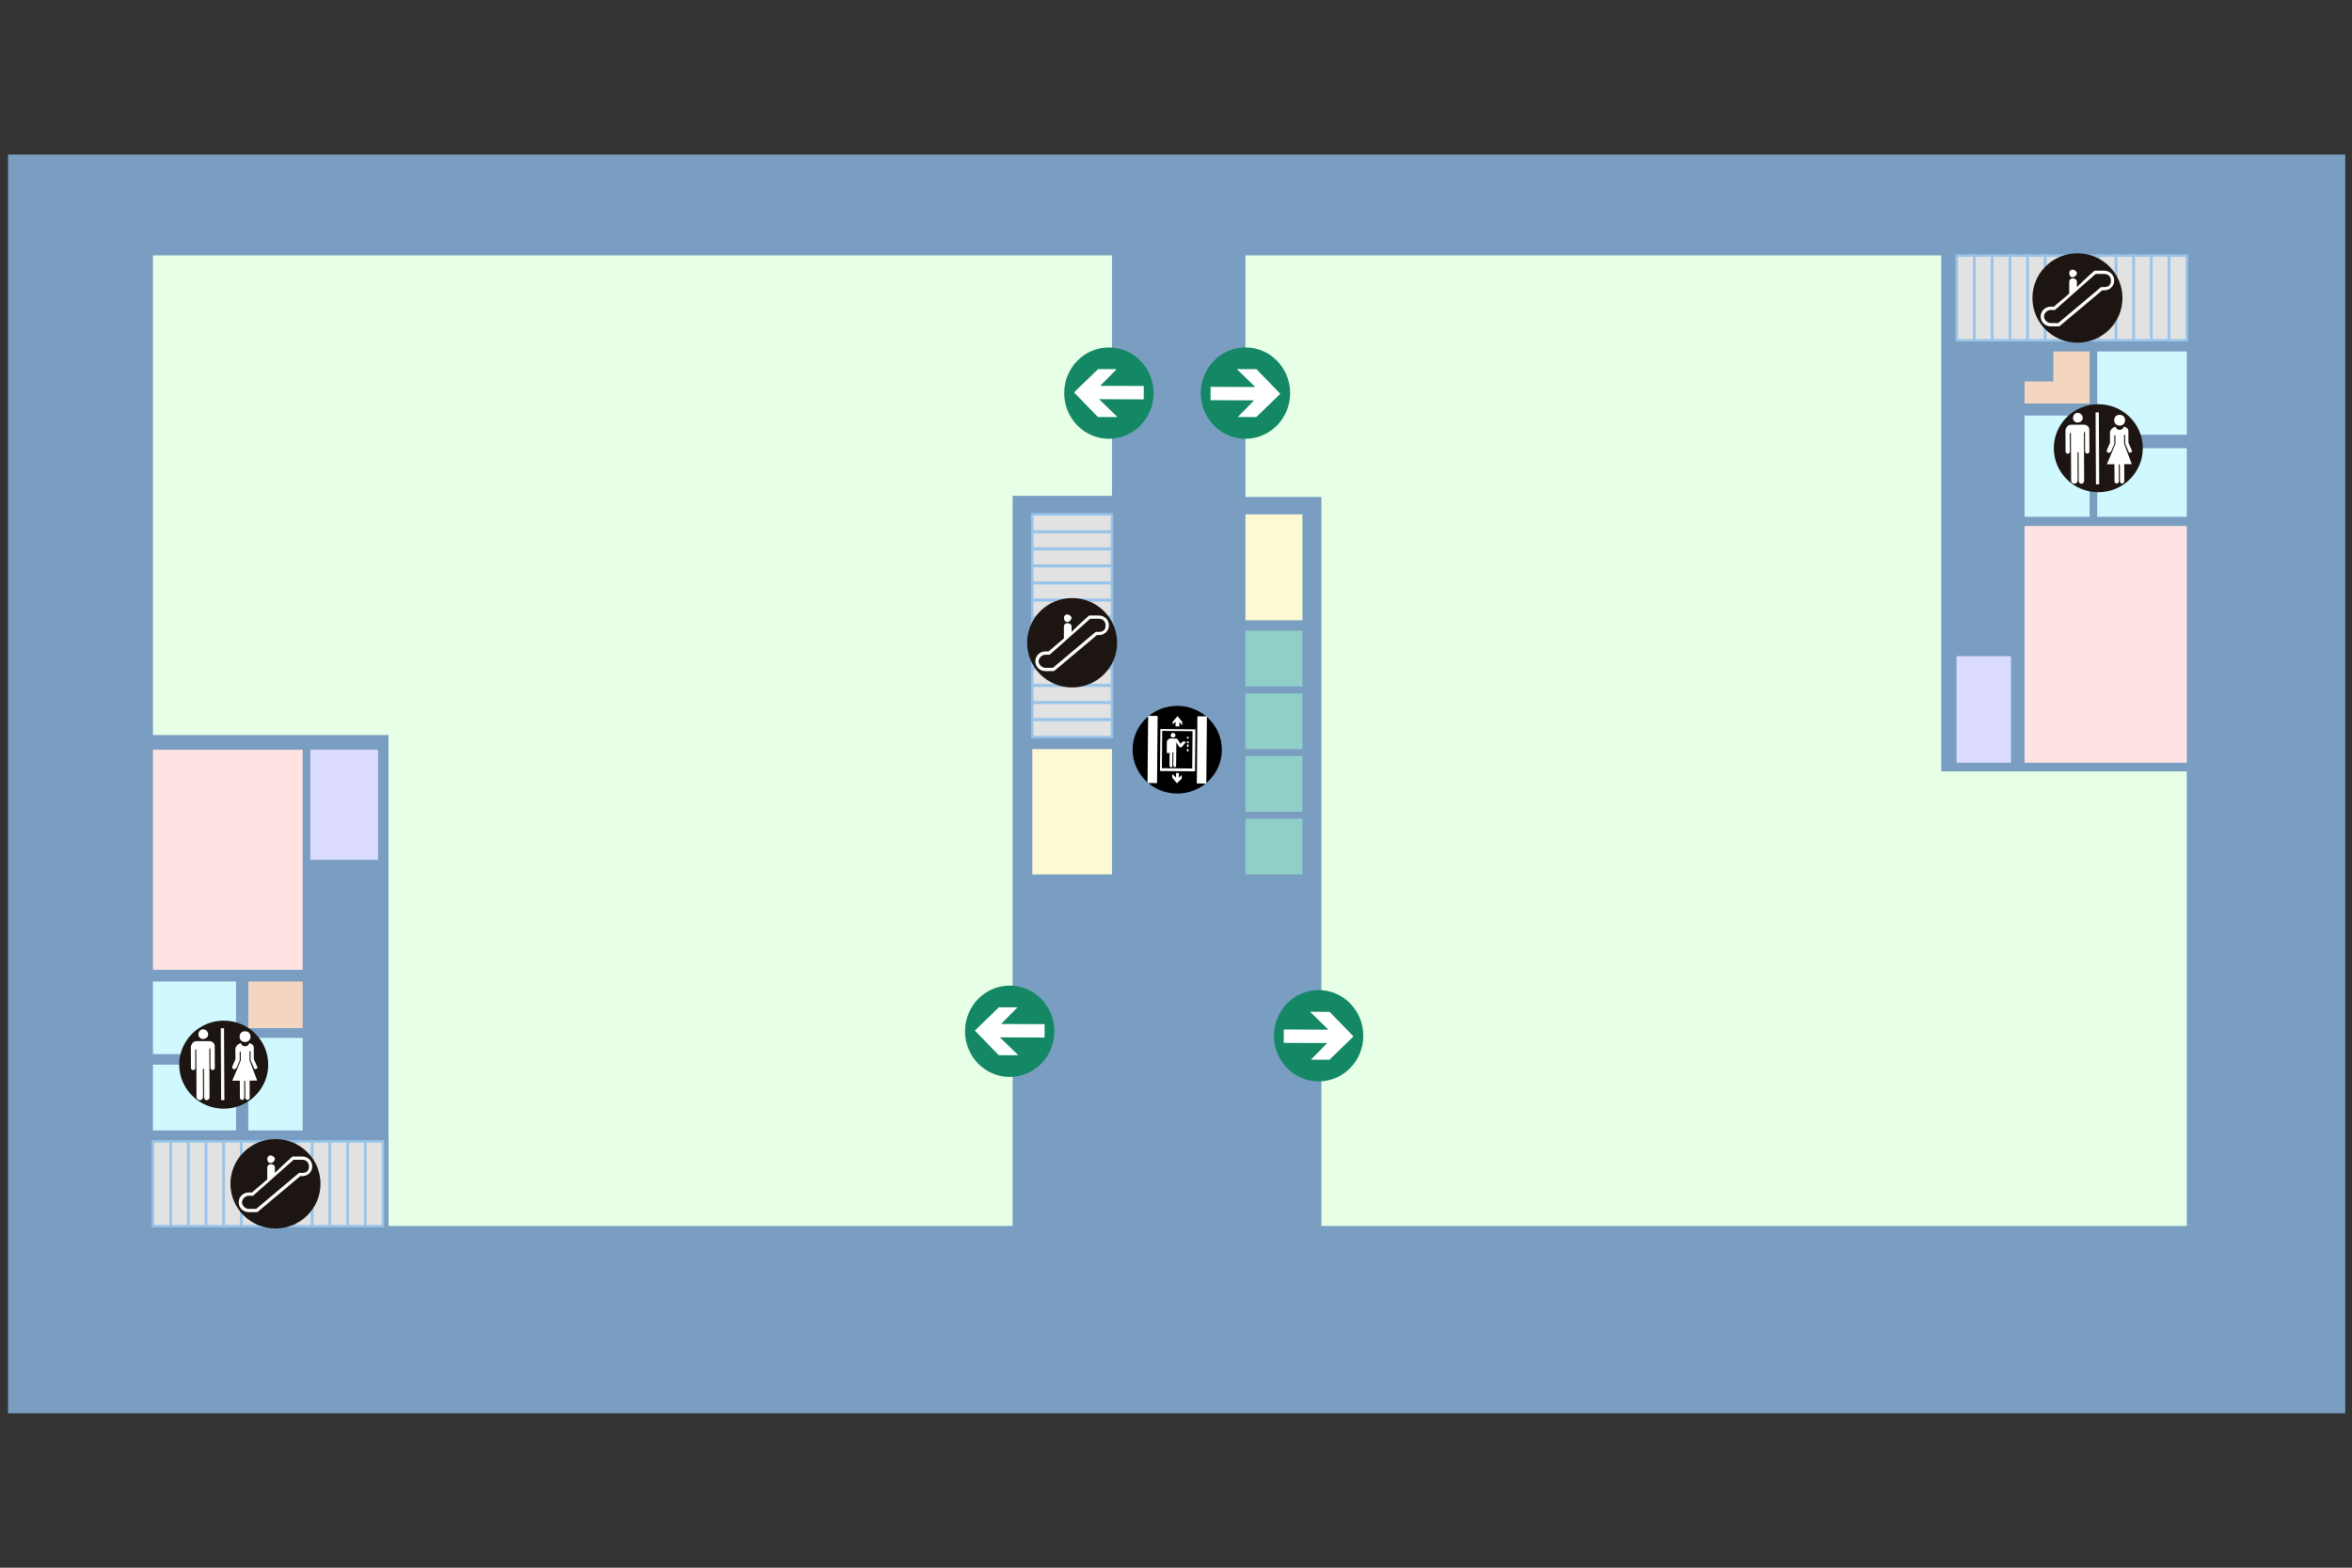 <?xml version="1.0" encoding="utf-8"?>
<!-- Generator: Adobe Illustrator 17.0.0, SVG Export Plug-In . SVG Version: 6.00 Build 0)  -->
<!DOCTYPE svg PUBLIC "-//W3C//DTD SVG 1.1//EN" "http://www.w3.org/Graphics/SVG/1.1/DTD/svg11.dtd">
<svg version="1.1" id="图层_1" xmlns="http://www.w3.org/2000/svg" xmlns:xlink="http://www.w3.org/1999/xlink" x="0px" y="0px"
	 width="1920px" height="1280px" viewBox="0 0 1920 1280" enable-background="new 0 0 1920 1280" xml:space="preserve">
<rect x="0" y="0" width="1920" height="1280" fill="#333333" stroke="none"/>
<rect x="6.581" y="126.171" opacity="0.7" fill="#99CCFF" enable-background="new    " width="1907.912" height="1027.751"/>
<rect x="124.846" y="801.364" fill="#CFF9FF" width="67.85" height="59.299"/>
<rect x="202.694" y="801.364" fill="#F4D5BF" width="44.372" height="38.076"/>
<rect x="202.694" y="847.434" fill="#CFF9FF" width="44.372" height="75.529"/>
<rect x="124.846" y="869.281" fill="#CFF9FF" width="67.85" height="53.682"/>
<rect x="124.845" y="931.963" fill="#E2E2E2" width="187.002" height="69.168"/>
<rect x="1597.345" y="208.685" fill="#E2E2E2" width="187.779" height="69.168"/>
<rect x="1712.027" y="286.963" fill="#CFF9FF" width="73.098" height="68"/>
<rect x="1712.027" y="365.963" fill="#CFF9FF" width="73.098" height="56"/>
<rect x="1652.694" y="339.296" fill="#CFF9FF" width="53.098" height="82.667"/>
<polygon fill="#F4D5BF" points="1676.194,286.963 1676.194,311.463 1652.694,311.463 1652.694,329.463 1705.792,329.463 
	1705.792,318.463 1705.792,311.463 1705.792,286.963 "/>
<rect x="842.694" y="419.963" fill="#E2E2E2" width="65.015" height="181.781"/>
<rect x="1016.694" y="514.963" fill="#90CFC8" width="46.5" height="45.5"/>
<rect x="1016.694" y="419.963" fill="#FCFAD3" width="46.5" height="86.5"/>
<rect x="1016.694" y="566.13" fill="#90CFC8" width="46.5" height="45.5"/>
<rect x="1016.694" y="617.296" fill="#90CFC8" width="46.5" height="45.5"/>
<rect x="1016.694" y="668.463" fill="#90CFC8" width="46.5" height="45.5"/>
<rect x="842.694" y="611.63" fill="#FCFAD3" width="65.015" height="102.333"/>
<rect x="1597.346" y="208.685" fill="none" stroke="#99C4E9" stroke-width="2" stroke-miterlimit="10" width="14.445" height="69.168"/>
<rect x="1611.79" y="208.685" fill="none" stroke="#99C4E9" stroke-width="2" stroke-miterlimit="10" width="14.445" height="69.168"/>
<rect x="1626.235" y="208.685" fill="none" stroke="#99C4E9" stroke-width="2" stroke-miterlimit="10" width="14.445" height="69.168"/>
<rect x="1640.679" y="208.685" fill="none" stroke="#99C4E9" stroke-width="2" stroke-miterlimit="10" width="14.445" height="69.168"/>
<rect x="1655.124" y="208.685" fill="none" stroke="#99C4E9" stroke-width="2" stroke-miterlimit="10" width="14.445" height="69.168"/>
<rect x="1669.568" y="208.685" fill="none" stroke="#99C4E9" stroke-width="2" stroke-miterlimit="10" width="14.445" height="69.168"/>
<rect x="1684.013" y="208.685" fill="none" stroke="#99C4E9" stroke-width="2" stroke-miterlimit="10" width="14.445" height="69.168"/>
<rect x="1698.458" y="208.685" fill="none" stroke="#99C4E9" stroke-width="2" stroke-miterlimit="10" width="14.445" height="69.168"/>
<rect x="1712.902" y="208.685" fill="none" stroke="#99C4E9" stroke-width="2" stroke-miterlimit="10" width="14.445" height="69.168"/>
<rect x="1727.347" y="208.685" fill="none" stroke="#99C4E9" stroke-width="2" stroke-miterlimit="10" width="14.445" height="69.168"/>
<rect x="1741.791" y="208.685" fill="none" stroke="#99C4E9" stroke-width="2" stroke-miterlimit="10" width="14.445" height="69.168"/>
<rect x="1756.236" y="208.685" fill="none" stroke="#99C4E9" stroke-width="2" stroke-miterlimit="10" width="14.445" height="69.168"/>
<rect x="1770.68" y="208.685" fill="none" stroke="#99C4E9" stroke-width="2" stroke-miterlimit="10" width="14.445" height="69.168"/>
<rect x="124.845" y="931.963" fill="none" stroke="#99C4E9" stroke-width="2" stroke-miterlimit="10" width="14.445" height="69.168"/>
<rect x="139.29" y="931.963" fill="none" stroke="#99C4E9" stroke-width="2" stroke-miterlimit="10" width="14.445" height="69.168"/>
<rect x="153.735" y="931.963" fill="none" stroke="#99C4E9" stroke-width="2" stroke-miterlimit="10" width="14.445" height="69.168"/>
<rect x="168.179" y="931.963" fill="none" stroke="#99C4E9" stroke-width="2" stroke-miterlimit="10" width="14.445" height="69.168"/>
<rect x="182.624" y="931.963" fill="none" stroke="#99C4E9" stroke-width="2" stroke-miterlimit="10" width="14.445" height="69.168"/>
<rect x="197.068" y="931.963" fill="none" stroke="#99C4E9" stroke-width="2" stroke-miterlimit="10" width="14.445" height="69.168"/>
<rect x="211.513" y="931.963" fill="none" stroke="#99C4E9" stroke-width="2" stroke-miterlimit="10" width="14.445" height="69.168"/>
<rect x="225.957" y="931.963" fill="none" stroke="#99C4E9" stroke-width="2" stroke-miterlimit="10" width="14.445" height="69.168"/>
<rect x="240.402" y="931.963" fill="none" stroke="#99C4E9" stroke-width="2" stroke-miterlimit="10" width="14.445" height="69.168"/>
<rect x="254.847" y="931.963" fill="none" stroke="#99C4E9" stroke-width="2" stroke-miterlimit="10" width="14.445" height="69.168"/>
<rect x="269.291" y="931.963" fill="none" stroke="#99C4E9" stroke-width="2" stroke-miterlimit="10" width="14.445" height="69.168"/>
<rect x="283.736" y="931.963" fill="none" stroke="#99C4E9" stroke-width="2" stroke-miterlimit="10" width="14.445" height="69.168"/>
<rect x="298.18" y="931.963" fill="none" stroke="#99C4E9" stroke-width="2" stroke-miterlimit="10" width="14.445" height="69.168"/>
<rect x="842.694" y="419.963" fill="none" stroke="#99C4E9" stroke-width="2" stroke-miterlimit="10" width="65.015" height="14.445"/>
<rect x="842.694" y="433.908" fill="none" stroke="#99C4E9" stroke-width="2" stroke-miterlimit="10" width="65.015" height="14.445"/>
<rect x="842.694" y="447.853" fill="none" stroke="#99C4E9" stroke-width="2" stroke-miterlimit="10" width="65.015" height="14.445"/>
<rect x="842.694" y="461.797" fill="none" stroke="#99C4E9" stroke-width="2" stroke-miterlimit="10" width="65.015" height="14.445"/>
<rect x="842.694" y="475.742" fill="none" stroke="#99C4E9" stroke-width="2" stroke-miterlimit="10" width="65.015" height="14.445"/>
<rect x="842.694" y="489.687" fill="none" stroke="#99C4E9" stroke-width="2" stroke-miterlimit="10" width="65.015" height="14.445"/>
<rect x="842.694" y="503.632" fill="none" stroke="#99C4E9" stroke-width="2" stroke-miterlimit="10" width="65.015" height="14.445"/>
<rect x="842.694" y="517.576" fill="none" stroke="#99C4E9" stroke-width="2" stroke-miterlimit="10" width="65.015" height="14.445"/>
<rect x="842.694" y="531.521" fill="none" stroke="#99C4E9" stroke-width="2" stroke-miterlimit="10" width="65.015" height="14.445"/>
<rect x="842.694" y="545.466" fill="none" stroke="#99C4E9" stroke-width="2" stroke-miterlimit="10" width="65.015" height="14.445"/>
<rect x="842.694" y="559.411" fill="none" stroke="#99C4E9" stroke-width="2" stroke-miterlimit="10" width="65.015" height="14.445"/>
<rect x="842.694" y="573.355" fill="none" stroke="#99C4E9" stroke-width="2" stroke-miterlimit="10" width="65.015" height="14.445"/>
<rect x="842.694" y="587.3" fill="none" stroke="#99C4E9" stroke-width="2" stroke-miterlimit="10" width="65.015" height="14.445"/>
<polygon fill="#E6FFE6" points="907.709,208.522 818.625,208.522 798.855,208.522 124.846,208.522 124.846,600.157 317.162,600.157 
	317.162,1000.968 826.625,1000.968 826.625,600.157 826.625,582.183 826.625,404.827 907.709,404.827 "/>
<rect x="124.846" y="612.13" fill="#FFE2E2" width="122.22" height="179.736"/>
<rect x="253.356" y="612.13" fill="#DBDBFF" width="55.269" height="89.868"/>
<rect x="1652.694" y="429.467" fill="#FFE2E2" width="132.431" height="193.333"/>
<rect x="1597.194" y="535.8" fill="#DBDBFF" width="44.431" height="87"/>
<polygon fill="#E6FFE6" points="1584.694,629.8 1584.694,405.8 1584.694,208.522 1016.694,208.522 1016.694,405.8 1078.694,405.8 
	1078.694,1000.968 1584.694,1000.968 1785.125,1000.968 1785.125,629.8 "/>
<g>
	<path d="M997.427,612.48c-0.182,19.772-16.633,35.659-36.75,35.468c-20.116-0.191-36.279-16.383-36.104-36.168
		c0.182-19.777,16.633-35.659,36.749-35.468C981.438,576.499,997.609,592.695,997.427,612.48z"/>
	<path fill="#FFFFFF" d="M964.661,635.769l-3.907,3.767l-3.835-4.611l0.038-3.042l3.067,3.071l0.034-3.797l2.321,0.021l-0.038,3.801
		l2.346-2.261L964.661,635.769z M957.335,589.25l3.911-4.53l3.826,4.607l-0.025,3.046l-2.291-3.067l-0.03,3.801l-3.101-0.021
		l0.034-3.809l-2.341,2.257L957.335,589.25z M954.789,614.355c0,0-0.785,0.751-1.557,0.742l-0.768-0.772l0.085-9.134
		c0,0,0.793-1.514,2.346-2.261l5.421,0.055c0,0,0.768,0.009,1.531,1.54l1.523,2.291c0,0,0.759,0.776,0.776,0.013l1.557-1.506
		c0.772,0.004,1.549,0.013,1.549,0.013c0.764,0.772,0.764,0.772-0.017,1.519l-2.346,3.024c0,0-0.776,0.751-2.32-0.021l-2.282-3.831
		l-0.179,19.035c-0.004,0.763-0.789,1.514-0.789,1.514c-0.772-0.004-1.544-0.776-1.531-1.536l0.097-10.66
		c0,0-0.768-0.764-0.776-0.004l-0.093,10.656c-0.013,0.764-0.013,1.532-0.789,1.515c-0.776-0.009-1.544-0.772-1.536-1.536
		l0.178-19.03c0,0,0,0-0.013,0.755L954.789,614.355z M970.281,612.217c-0.004,0.764-0.013,1.519-0.785,1.515
		c0,0-0.764-0.768-0.755-1.532l0.776-0.755C970.294,611.453,970.281,612.217,970.281,612.217L970.281,612.217z M970.311,609.171
		c0,0-0.004,0.763-0.785,0.751l-0.759-0.768c0.004-0.76,0.785-1.515,0.785-1.515C970.324,607.648,970.316,608.412,970.311,609.171
		L970.311,609.171z M970.341,606.13c-0.013,0.755-0.013,0.755-0.781,0.746c0,0-0.772,0-0.764-0.768
		c0.009-0.759,0.777-0.759,0.777-0.759C970.345,605.362,970.345,605.362,970.341,606.13L970.341,606.13z M970.375,602.32
		c0,0.764,0,0.764-0.784,0.755c0,0-0.768-0.013-0.764-0.772s0.781-0.751,0.781-0.751
		C970.383,601.565,970.383,601.565,970.375,602.32L970.375,602.32z M959.549,600.691c0,0.764-0.784,1.519-2.329,1.506
		c-0.772-0.009-1.544-0.781-1.535-1.54c0.012-1.523,0.797-2.278,1.574-2.27C958.803,598.401,959.574,599.173,959.549,600.691
		L959.549,600.691z M974.307,595.503l-27.086-0.259l-0.306,34.268l28.626,0.258l0.31-34.255L974.307,595.503z M973.518,597.018
		c-0.013,2.287-0.259,28.935-0.276,30.454c-2.325-0.03-22.437-0.212-24.766-0.237c0.017-1.519,0.263-28.168,0.28-30.45
		C951.073,596.814,971.198,596.996,973.518,597.018L973.518,597.018z M984.734,639.757l-7.733-0.072l0.492-54.808l7.738,0.068
		L984.734,639.757z M944.507,639.383l-7.733-0.072l0.488-54.812l7.737,0.063L944.507,639.383z"/>
</g>
<g>
	<path fill="#1C1511" d="M1749.222,365.781c0.098,19.849-16.077,36.02-36.138,36.121c-20.057,0.098-36.397-15.916-36.499-35.761
		c-0.093-19.849,16.086-36.015,36.147-36.117C1732.788,329.918,1749.124,345.932,1749.222,365.781z"/>
	<g>
		<path fill="#FFFFFF" d="M1734.748,343.064c0.009,2.63-1.752,4.39-4.407,4.403c-2.656,0.008-4.433-1.731-4.45-4.361
			c-0.013-2.63,1.752-4.391,4.407-4.403C1732.949,338.691,1734.731,340.434,1734.748,343.064L1734.748,343.064z"/>
		<path fill="#FFFFFF" d="M1689.713,368.703c0.009,0.878-0.874,1.761-1.76,1.765c-0.883,0-1.777-0.874-1.777-1.748l-0.085-17.528
			c0,0,0.866-4.387,4.403-4.408l10.631-0.051c0,0,4.42-0.021,4.441,4.361l0.089,17.533c0,0.878-0.878,1.752-1.765,1.76
			c-0.886,0.004-1.773-0.87-1.782-1.743l-0.076-15.777c0,0-0.891-0.878-0.878,0.883l0.182,38.569
			c0.013,1.748-0.861,2.626-2.639,2.643c-0.882,0-1.777-0.874-1.782-2.626l-0.11-22.789c0,0-0.891-0.878-0.887,0l0.107,22.793
			c0.012,1.752-1.756,2.639-2.643,2.643c-0.878,0.004-2.656-0.87-2.668-2.617l-0.187-38.565c0,0-0.004-0.878-0.882,0.004
			L1689.713,368.703z"/>
		<path fill="#FFFFFF" d="M1737.437,351.812l0.059,9.647l2.681,6.121c0.891,0.874,0.009,1.756-0.874,1.761
			c-0.887,0.878-1.773,0.009-1.781-0.87l-2.685-6.121l-0.025-7.012c-0.013-0.882-0.895,0-0.895,0l0.038,7.012l6.278,16.621
			l-6.197,0.03l0.072,14.033c0.004,0.874-0.878,1.756-1.765,1.756c-0.882,0.009-1.773-0.861-1.777-1.739l-0.063-13.15
			c-0.009-0.87-0.891-0.87-0.891-0.87l0.063,14.02c0.009,0.878-0.869,1.761-1.76,1.765c-0.887,0.008-1.777-0.87-1.777-1.744
			l-0.068-14.024l-6.202,0.026l7.008-16.685l-0.042-7.012h-0.883l0.038,7.012l-2.626,6.151c-0.882,0.883-1.765,1.761-2.655,0.895
			c-0.882,0.004-0.891-0.878-0.891-1.756l2.626-6.143l-0.043-8.768c0.87-3.512,4.403-4.403,4.403-4.403
			c0.891,1.748,1.786,2.622,3.555,2.613s2.647-0.895,3.529-2.652C1733.887,348.324,1737.429,349.181,1737.437,351.812
			L1737.437,351.812z"/>
		<path fill="#FFFFFF" d="M1700.213,341.478c0.009,1.756-1.76,3.516-4.416,3.533c-1.769,0.009-3.546-1.739-3.555-3.499
			c-0.017-2.618,1.743-4.387,3.516-4.399C1698.414,337.104,1700.196,338.843,1700.213,341.478L1700.213,341.478z"/>
		
			<rect x="1710.955" y="336.225" transform="matrix(-1 0.005 -0.005 -1 3426.269 723.133)" fill="#FFFFFF" width="2.66" height="58.734"/>
	</g>
</g>
<g>
	<path fill="#1C1511" d="M911.955,524.805c0,20.15-16.455,36.486-36.754,36.486c-20.298,0-36.753-16.336-36.753-36.486
		c0-20.158,16.455-36.499,36.753-36.499C895.5,488.306,911.955,504.646,911.955,524.805z"/>
	<path fill="#FFFFFF" d="M889.09,502.547L889.09,502.547c0,0-7.169,6.231-14.338,13.354v-4.454c0-1.778-1.79-2.668-3.585-2.668
		c-0.895,0-2.685,0.891-2.685,2.668v9.791c-6.27,5.341-12.544,10.682-12.544,10.682c-0.895,0-2.69,0-2.69,0
		c-4.475,0-8.064,3.559-8.064,8.018c0,4.446,3.589,8.005,8.064,8.005h7.169c0,0,34.047-28.482,34.946-29.372
		c0.891,0,1.791,0,1.791,0c4.479,0,8.064-3.559,8.064-8.014c0-4.446-3.585-8.009-8.064-8.009L889.09,502.547L889.09,502.547z
		 M897.155,505.215c3.58,0,5.375,2.668,5.375,5.341c0,3.563-1.794,5.345-5.375,5.345h-2.69l-34.942,29.372c-0.895,0-6.274,0-6.274,0
		c-2.689,0-5.375-2.668-5.375-5.336s2.685-5.345,5.375-5.345h3.585c0,0,32.257-28.481,33.152-29.377
		C890.885,505.215,897.155,505.215,897.155,505.215L897.155,505.215z M874.752,504.324c0,1.786-1.79,3.559-3.585,3.559
		c-1.786,0-2.685-1.773-2.685-3.559c0-0.891,0.899-2.668,2.685-2.668C872.962,501.656,874.752,503.433,874.752,504.324
		L874.752,504.324z"/>
</g>
<g>
	<path fill="#148865" d="M941.696,321.111c-0.089,20.591-16.485,37.216-36.635,37.136c-20.141-0.093-36.41-16.85-36.321-37.432
		c0.085-20.591,16.485-37.216,36.635-37.135C925.521,283.764,941.782,300.524,941.696,321.111z"/>
	<path fill="#FFFFFF" d="M933.696,315.168l-35.561-0.144l13.392-13.583l-15.119-0.063l-19.645,19.013l19.48,20.087l16.01,0.068
		l-15.06-14.619l36.461,0.157L933.696,315.168z"/>
</g>
<g>
	<path fill="#148865" d="M860.739,842.17c-0.089,20.591-16.485,37.216-36.635,37.136c-20.141-0.093-36.41-16.85-36.321-37.432
		c0.085-20.591,16.485-37.216,36.635-37.135C844.564,804.822,860.824,821.583,860.739,842.17z"/>
	<path fill="#FFFFFF" d="M852.738,836.227l-35.561-0.144l13.392-13.583l-15.119-0.063l-19.645,19.013l19.48,20.087l16.009,0.068
		l-15.059-14.619l36.461,0.157L852.738,836.227z"/>
</g>
<g>
	<path fill="#148865" d="M1039.944,845.529c0.089-20.591,16.485-37.216,36.635-37.136c20.141,0.093,36.41,16.85,36.321,37.432
		c-0.085,20.591-16.485,37.216-36.635,37.135C1056.119,882.877,1039.859,866.116,1039.944,845.529z"/>
	<path fill="#FFFFFF" d="M1047.945,851.472l35.561,0.144l-13.392,13.583l15.119,0.063l19.645-19.013l-19.48-20.087l-16.01-0.068
		l15.059,14.619l-36.461-0.157L1047.945,851.472z"/>
</g>
<g>
	<path fill="#148865" d="M980.216,320.815c0.089-20.591,16.485-37.216,36.635-37.136c20.141,0.093,36.41,16.85,36.321,37.432
		c-0.085,20.591-16.485,37.216-36.635,37.135C996.391,358.162,980.131,341.402,980.216,320.815z"/>
	<path fill="#FFFFFF" d="M988.217,326.758l35.561,0.144l-13.392,13.583l15.119,0.063l19.645-19.013l-19.48-20.087l-16.009-0.068
		L1024.72,316l-36.461-0.157L988.217,326.758z"/>
</g>
<g>
	<path fill="#1C1511" d="M218.943,869.099c0.098,19.849-16.077,36.02-36.138,36.121c-20.057,0.098-36.397-15.916-36.499-35.761
		c-0.093-19.849,16.086-36.015,36.147-36.117C202.509,833.236,218.845,849.25,218.943,869.099z"/>
	<g>
		<path fill="#FFFFFF" d="M204.469,846.382c0.009,2.63-1.752,4.39-4.407,4.403c-2.656,0.008-4.433-1.731-4.45-4.361
			c-0.013-2.63,1.752-4.391,4.407-4.403C202.67,842.009,204.452,843.752,204.469,846.382L204.469,846.382z"/>
		<path fill="#FFFFFF" d="M159.434,872.021c0.009,0.878-0.874,1.761-1.76,1.765c-0.883,0-1.778-0.874-1.778-1.748l-0.085-17.528
			c0,0,0.866-4.386,4.403-4.408l10.631-0.051c0,0,4.42-0.021,4.441,4.361l0.089,17.533c0,0.878-0.878,1.752-1.765,1.76
			c-0.887,0.004-1.773-0.87-1.782-1.743l-0.076-15.777c0,0-0.891-0.878-0.878,0.883l0.182,38.569
			c0.013,1.748-0.861,2.626-2.639,2.643c-0.882,0-1.777-0.874-1.782-2.626l-0.11-22.789c0,0-0.891-0.878-0.887,0l0.107,22.793
			c0.012,1.752-1.756,2.639-2.643,2.643c-0.878,0.004-2.656-0.87-2.668-2.617l-0.187-38.565c0,0-0.004-0.878-0.882,0.004
			L159.434,872.021z"/>
		<path fill="#FFFFFF" d="M207.158,855.13l0.059,9.647l2.681,6.121c0.891,0.874,0.009,1.756-0.874,1.761
			c-0.887,0.878-1.773,0.009-1.781-0.87l-2.685-6.121l-0.025-7.012c-0.013-0.882-0.895,0-0.895,0l0.038,7.012l6.278,16.621
			l-6.197,0.03l0.072,14.033c0.004,0.874-0.878,1.756-1.765,1.756c-0.882,0.009-1.773-0.861-1.778-1.739l-0.063-13.15
			c-0.009-0.87-0.891-0.87-0.891-0.87l0.064,14.02c0.009,0.878-0.869,1.761-1.76,1.765c-0.887,0.008-1.778-0.87-1.778-1.744
			l-0.068-14.024l-6.202,0.026l7.008-16.685l-0.042-7.012h-0.883l0.038,7.012l-2.626,6.151c-0.882,0.883-1.764,1.761-2.655,0.895
			c-0.882,0.004-0.891-0.878-0.891-1.756l2.626-6.143l-0.043-8.768c0.87-3.512,4.403-4.403,4.403-4.403
			c0.891,1.748,1.786,2.622,3.555,2.613c1.769-0.009,2.647-0.895,3.529-2.652C203.608,851.642,207.15,852.499,207.158,855.13
			L207.158,855.13z"/>
		<path fill="#FFFFFF" d="M169.934,844.796c0.009,1.756-1.761,3.516-4.416,3.533c-1.769,0.009-3.546-1.739-3.555-3.499
			c-0.017-2.618,1.743-4.386,3.516-4.399C168.135,840.422,169.917,842.161,169.934,844.796L169.934,844.796z"/>
		
			<rect x="180.641" y="839.494" transform="matrix(-1 0.005 -0.005 -1 368.023 1736.857)" fill="#FFFFFF" width="2.66" height="58.734"/>
	</g>
</g>
<g>
	<path fill="#1C1511" d="M261.634,966.553c0,20.15-16.455,36.486-36.754,36.486c-20.298,0-36.753-16.336-36.753-36.486
		c0-20.158,16.455-36.499,36.753-36.499C245.178,930.054,261.634,946.395,261.634,966.553z"/>
	<path fill="#FFFFFF" d="M238.769,944.295L238.769,944.295c0,0-7.169,6.231-14.338,13.354v-4.454c0-1.778-1.79-2.668-3.585-2.668
		c-0.895,0-2.685,0.891-2.685,2.668v9.791c-6.27,5.341-12.544,10.682-12.544,10.682c-0.895,0-2.69,0-2.69,0
		c-4.475,0-8.064,3.559-8.064,8.018c0,4.446,3.589,8.005,8.064,8.005h7.169c0,0,34.047-28.482,34.946-29.372
		c0.891,0,1.791,0,1.791,0c4.479,0,8.064-3.559,8.064-8.014c0-4.446-3.585-8.009-8.064-8.009h-8.064V944.295z M246.833,946.963
		c3.58,0,5.375,2.668,5.375,5.341c0,3.563-1.794,5.345-5.375,5.345h-2.69l-34.942,29.372c-0.895,0-6.274,0-6.274,0
		c-2.689,0-5.375-2.668-5.375-5.336s2.685-5.345,5.375-5.345h3.585c0,0,32.257-28.481,33.152-29.377
		C240.563,946.963,246.833,946.963,246.833,946.963L246.833,946.963z M224.43,946.073c0,1.786-1.79,3.559-3.585,3.559
		c-1.786,0-2.685-1.773-2.685-3.559c0-0.891,0.899-2.669,2.685-2.669C222.64,943.404,224.43,945.182,224.43,946.073L224.43,946.073z
		"/>
</g>
<g>
	<path fill="#1C1511" d="M1732.627,243.302c0,20.15-16.455,36.486-36.754,36.486c-20.298,0-36.753-16.336-36.753-36.486
		c0-20.158,16.455-36.499,36.753-36.499C1716.172,206.803,1732.627,223.144,1732.627,243.302z"/>
	<path fill="#FFFFFF" d="M1709.762,221.044L1709.762,221.044c0,0-7.169,6.231-14.338,13.354v-4.454c0-1.778-1.79-2.668-3.585-2.668
		c-0.895,0-2.685,0.891-2.685,2.668v9.791c-6.27,5.341-12.544,10.682-12.544,10.682c-0.895,0-2.69,0-2.69,0
		c-4.475,0-8.064,3.559-8.064,8.018c0,4.446,3.589,8.005,8.064,8.005h7.169c0,0,34.047-28.482,34.946-29.372
		c0.891,0,1.791,0,1.791,0c4.479,0,8.064-3.559,8.064-8.014c0-4.446-3.585-8.009-8.064-8.009h-8.064V221.044z M1717.826,223.712
		c3.58,0,5.375,2.668,5.375,5.341c0,3.563-1.794,5.345-5.375,5.345h-2.69l-34.942,29.372c-0.895,0-6.274,0-6.274,0
		c-2.689,0-5.375-2.668-5.375-5.337c0-2.668,2.685-5.345,5.375-5.345h3.585c0,0,32.257-28.481,33.152-29.377
		C1711.556,223.712,1717.826,223.712,1717.826,223.712L1717.826,223.712z M1695.423,222.822c0,1.786-1.79,3.559-3.585,3.559
		c-1.786,0-2.685-1.773-2.685-3.559c0-0.891,0.899-2.668,2.685-2.668C1693.633,220.153,1695.423,221.931,1695.423,222.822
		L1695.423,222.822z"/>
</g>
</svg>
